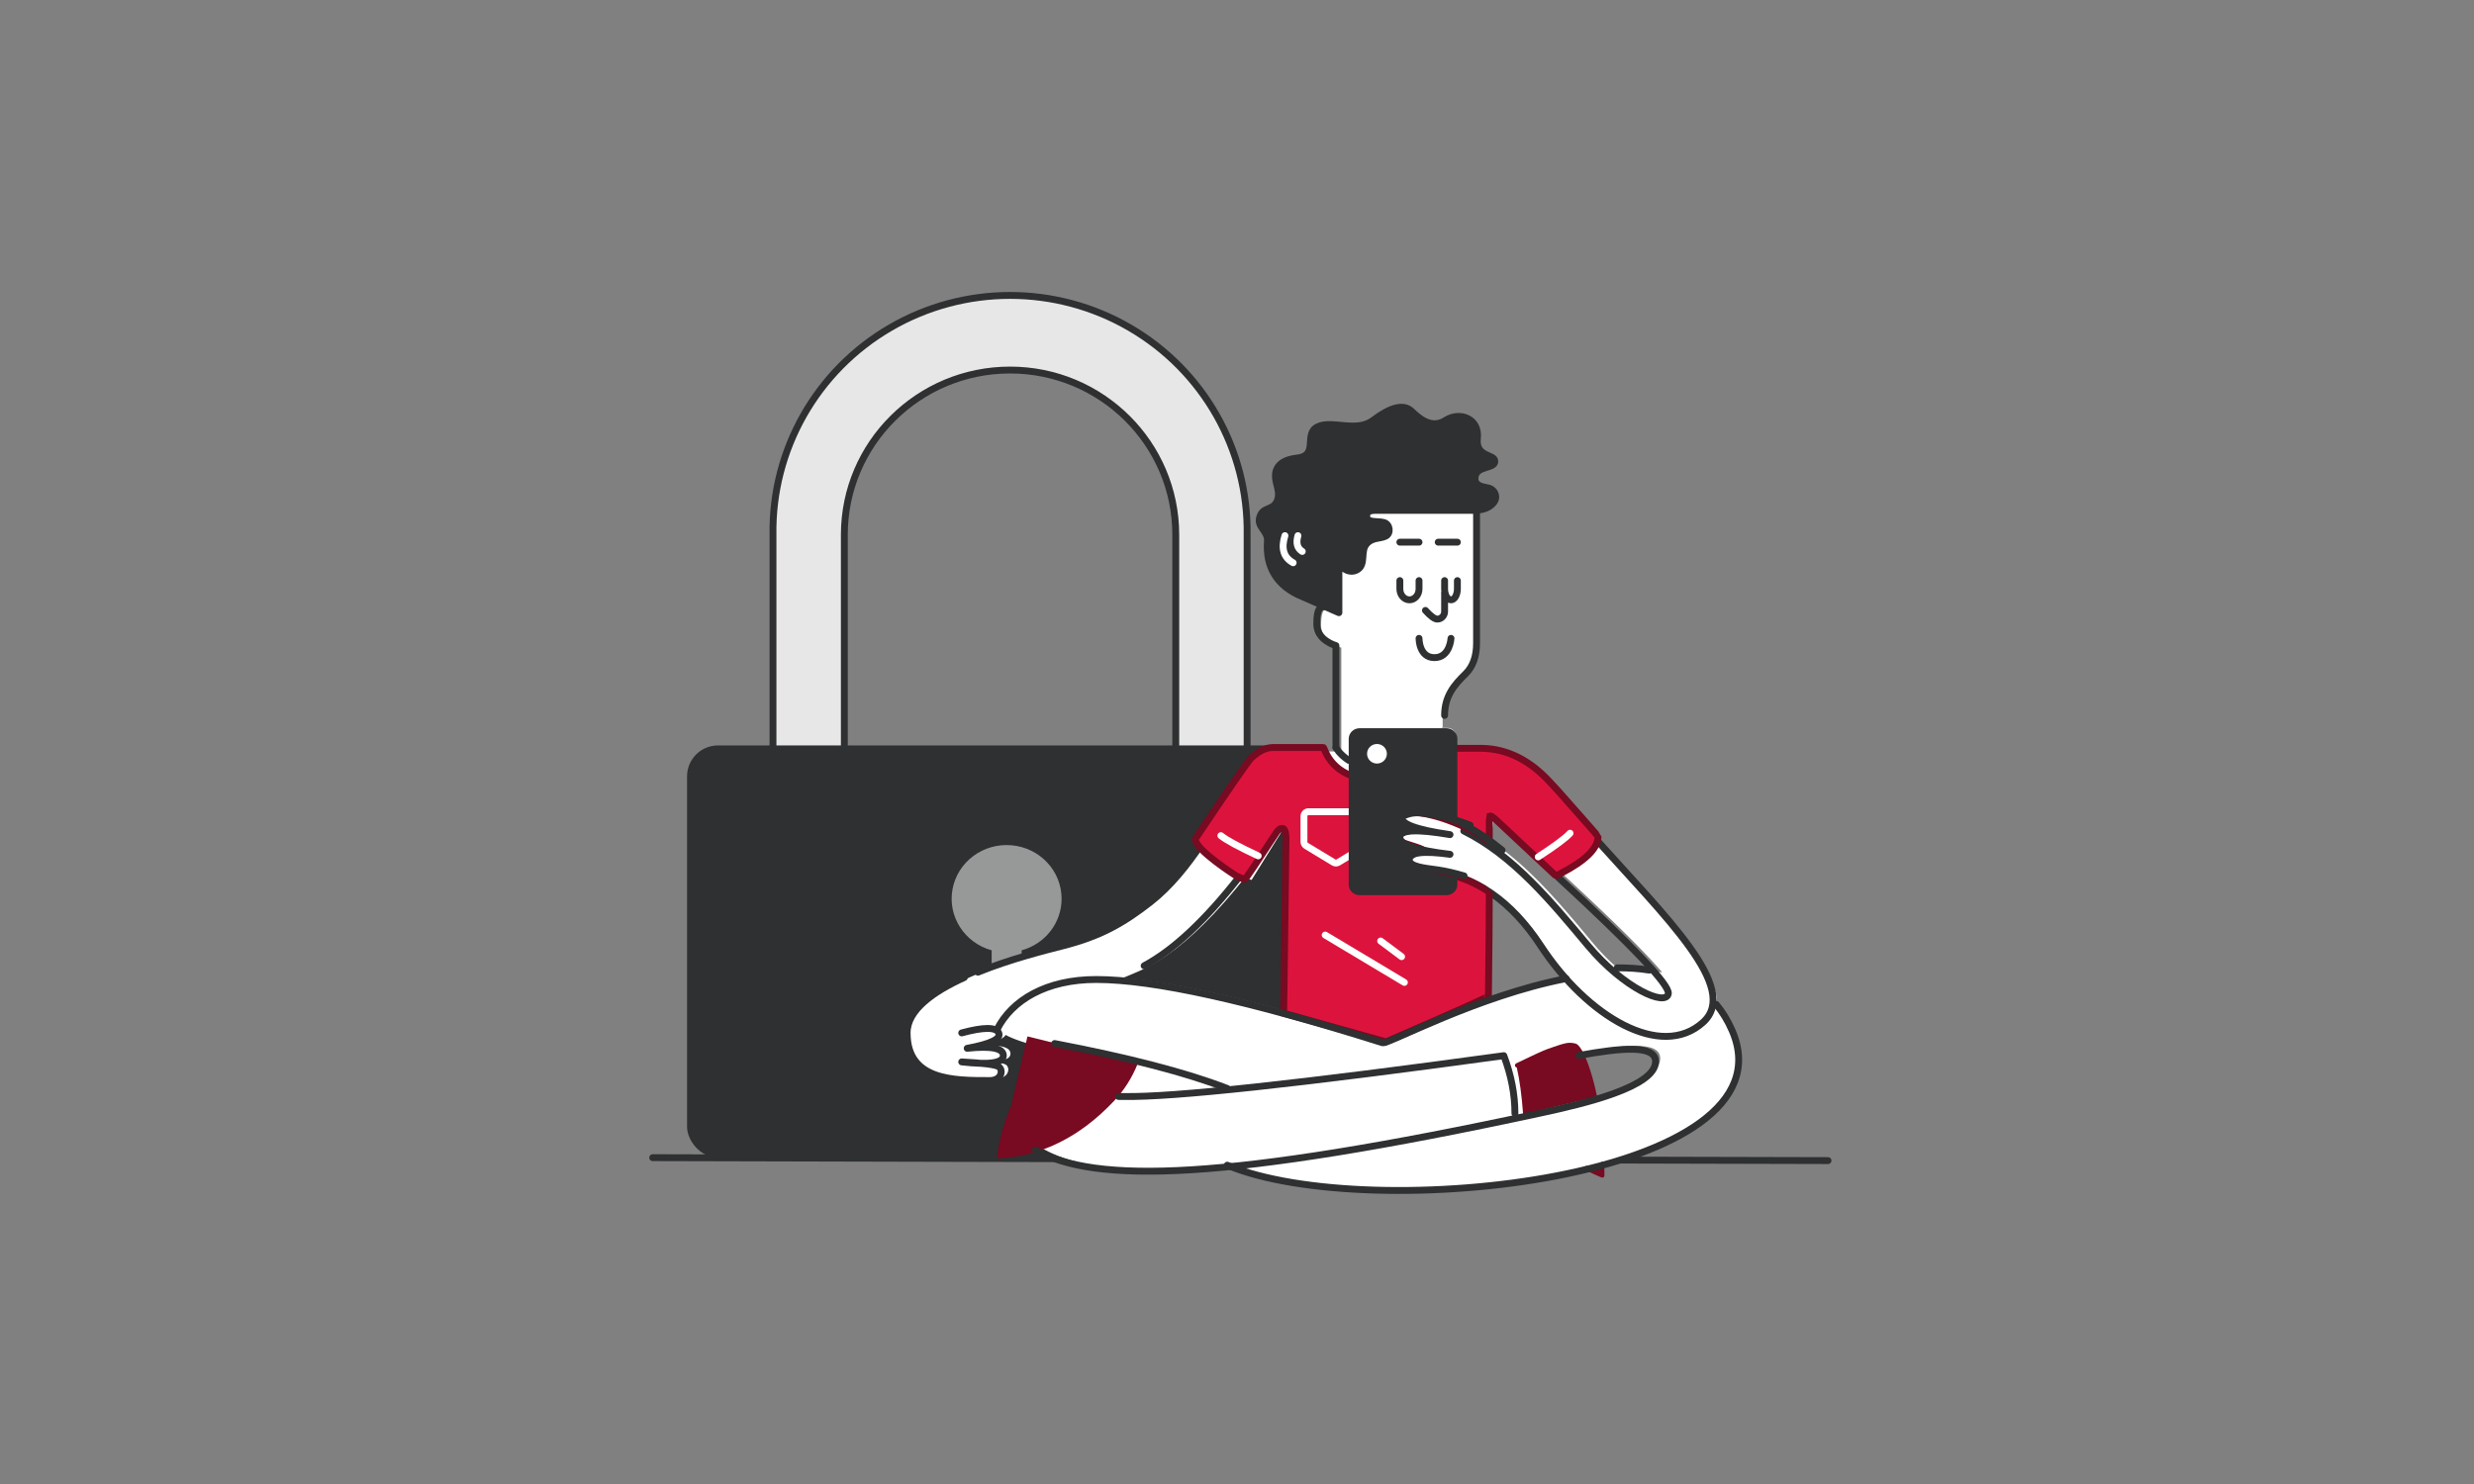 <?xml version="1.0" encoding="UTF-8"?>
<svg width="360px" height="216px" viewBox="0 0 360 216" version="1.1" xmlns="http://www.w3.org/2000/svg" xmlns:xlink="http://www.w3.org/1999/xlink">
    <rect x="0" y="0" width="360" height="216" fill="#808080" stroke="none"/>
    <title>6332DB09-0836-4E0D-B68E-DB556D61CF72</title>
    <g id="Micro-illustrations" stroke="none" stroke-width="1" fill="none" fill-rule="evenodd">
        <g id="2---Micro-illustrations/Security/security-360px">
            <g id="lock" transform="translate(100.476, 43)" fill-rule="nonzero">
                <path d="M80.996,91 L70.614,91 L70.614,34.84 C70.614,21.596 59.818,10.86 46.5,10.86 C33.182,10.86 22.386,21.596 22.386,34.84 L22.386,91 L12.004,91 L12.004,34.84 C11.811,22.457 18.343,10.933 29.096,4.685 C39.848,-1.562 53.152,-1.562 63.904,4.685 C74.657,10.933 81.189,22.457 80.996,34.84 L80.996,91 Z" id="Path" fill="#FFC100"></path>
                <g id="Group" transform="translate(12, 0)" fill="#E7E7E7" stroke="#2E3031">
                    <path d="M68.996,91 L58.614,91 L58.614,34.84 C58.614,21.596 47.818,10.86 34.5,10.86 C21.182,10.86 10.386,21.596 10.386,34.84 L10.386,91 L0.004,91 L0.004,34.84 C-0.189,22.457 6.343,10.933 17.096,4.685 C27.848,-1.562 41.152,-1.562 51.904,4.685 C62.657,10.933 69.189,22.457 68.996,34.84 L68.996,91 Z" id="Path"></path>
                </g>
                <rect id="Rectangle" stroke="#2E3031" fill="#2E3031" x="0" y="66" width="92" height="59" rx="4"></rect>
                <g id="Group" opacity="0.5" transform="translate(38, 80)" fill="#FFFFFF">
                    <path d="M16,7.813 C16.003,3.778 12.855,0.406 8.739,0.034 C4.622,-0.339 0.893,2.412 0.136,6.379 C-0.621,10.345 1.844,14.222 5.821,15.321 L5.821,27 L10.188,27 L10.188,15.321 C13.632,14.374 16.007,11.305 16,7.813 Z" id="Path"></path>
                </g>
            </g>
            <line x1="94.976" y1="168.5" x2="266" y2="168.928" id="Border-Copy" stroke="#2E3031" stroke-linecap="round" stroke-linejoin="round"></line>
            <g id="Group-2" transform="translate(131.869, 59.831)">
                <g id="Zen-guy" transform="translate(0, 0)">
                    <g id="guy" transform="translate(1.131, -0.554)">
                        <path d="M72.619,0.566 L72.942,0.868 L73.151,1.054 L73.368,1.239 L73.595,1.421 L73.822,1.588 C74.824,2.298 76.048,2.746 77.408,1.95 L77.543,1.867 C79.534,0.588 82.302,1.604 82.101,4.307 L82.088,4.448 C81.929,5.886 82.589,6.44 83.272,6.784 L83.458,6.873 L83.905,7.07 L84.066,7.147 C84.376,7.302 84.595,7.477 84.595,7.781 C84.595,8.154 84.301,8.343 83.901,8.493 L83.693,8.565 L83.169,8.73 C82.546,8.935 81.923,9.214 81.778,9.932 C81.594,10.846 82.13,11.217 82.713,11.404 L82.898,11.457 L83.082,11.501 L83.645,11.612 L83.763,11.643 C84.623,11.906 85.098,12.963 84.373,13.798 C83.759,14.505 82.907,14.766 81.849,14.829 L81.964,14.893 L81.964,34.008 C81.964,35.911 81.383,37.381 80.222,38.418 L79.934,38.677 L79.455,39.124 L79.147,39.428 C77.887,40.708 76.922,42.168 76.922,44.379 L76.922,46.577 L76.916,46.583 L76.759,46.676 L77.657,46.676 C78.301,46.676 78.829,47.179 78.875,47.817 L78.879,47.909 L78.879,50.002 L78.967,50.035 L83.355,50.035 C87.197,50.035 90.591,51.974 92.63,54.936 L101.757,65.198 L101.83,65.292 L105.716,69.566 L106.594,70.541 L107.454,71.502 L108.293,72.451 L109.109,73.387 L109.638,74.003 L110.154,74.612 L110.658,75.215 L111.147,75.811 L111.621,76.4 L112.079,76.982 L112.521,77.556 C114.57,80.253 116.038,82.694 116.549,84.788 L116.569,84.849 C116.828,85.676 116.893,86.273 116.747,86.538 L116.742,86.546 C116.731,86.788 116.702,87.023 116.655,87.252 L116.721,87.23 C117.631,88.3 118.417,89.556 119.058,91.022 C127.782,110.991 73.668,118.062 49.889,111.774 L49.765,111.803 L47.214,111.017 L45.401,110.45 L44.373,110.541 L43.367,110.624 L42.383,110.698 L41.42,110.764 L40.479,110.821 L39.107,110.89 L38.218,110.926 L37.349,110.953 L36.5,110.973 L35.671,110.984 L34.862,110.986 L34.072,110.981 C33.812,110.978 33.555,110.974 33.301,110.968 L32.548,110.947 C32.3,110.939 32.056,110.929 31.814,110.918 L31.098,110.882 C30.863,110.868 30.63,110.853 30.4,110.837 L29.72,110.785 L28.893,110.71 L28.094,110.623 C27.989,110.61 27.885,110.598 27.781,110.585 L27.168,110.503 L26.572,110.414 L25.991,110.318 L25.426,110.215 L24.877,110.104 L24.608,110.047 L24.081,109.926 C23.735,109.843 23.398,109.756 23.071,109.664 L22.588,109.523 C22.27,109.426 21.962,109.326 21.662,109.221 L21.22,109.06 L20.79,108.892 C20.367,108.722 19.963,108.542 19.577,108.353 L19.198,108.16 C19.011,108.063 18.828,107.963 18.65,107.86 C18.614,107.84 18.567,107.805 18.511,107.756 C16.889,108.281 15.231,108.619 13.536,108.77 C14.212,103.483 16.574,98.466 20.622,93.721 L19.891,93.539 L19.194,93.36 L18.531,93.183 L17.901,93.01 L17.306,92.839 L16.744,92.671 L16.216,92.507 L15.488,92.265 L15.045,92.107 C14.902,92.055 14.766,92.003 14.635,91.952 L14.259,91.8 C13.901,91.65 13.592,91.504 13.335,91.362 C13.086,91.82 12.217,92.24 10.729,92.623 L10.288,92.731 L9.812,92.838 L9.561,92.89 L9.035,92.994 C8.945,93.011 8.853,93.028 8.759,93.045 L9.02,93.019 L9.521,92.974 L9.996,92.94 C10.073,92.936 10.149,92.931 10.223,92.928 L10.659,92.91 C12.909,92.845 14.035,93.238 14.035,94.09 C14.035,94.84 13.03,95.212 11.021,95.206 L10.877,95.205 L11.225,95.241 L11.64,95.29 L11.831,95.315 L12.343,95.393 L12.631,95.449 C12.943,95.514 13.168,95.584 13.308,95.659 L13.357,95.687 C14.041,96.128 13.822,97.585 12.19,97.673 L12.033,97.677 L11.663,97.677 C10.979,97.676 10.275,97.673 9.567,97.653 L9.18,97.64 L8.592,97.613 L8.189,97.589 L7.587,97.541 L7.189,97.501 L6.795,97.454 L6.404,97.399 C6.34,97.389 6.275,97.379 6.211,97.369 L5.828,97.301 L5.639,97.264 L5.265,97.182 C2.3,96.489 0,94.826 0,90.831 C0,88.352 2.172,86.23 5.199,84.465 L5.671,84.196 C5.751,84.152 5.831,84.108 5.912,84.064 L6.441,83.784 C6.619,83.692 6.799,83.6 6.982,83.51 L7.534,83.243 C7.72,83.155 7.907,83.069 8.096,82.983 L8.667,82.729 L8.955,82.604 L9.536,82.36 L10.122,82.123 L10.712,81.892 L11.304,81.667 L11.897,81.449 L12.491,81.237 L13.083,81.033 L13.965,80.737 L14.547,80.549 L15.408,80.278 L15.973,80.106 L16.801,79.859 L17.865,79.554 L18.626,79.342 L20.035,78.962 L21.964,78.46 C27.369,77.057 30.629,75.208 34.643,72.049 C35.923,71.042 37.103,69.887 38.202,68.644 L38.668,68.107 C39.282,67.384 39.871,66.635 40.437,65.872 L40.96,65.153 L41.471,64.428 L41.672,64.136 L42.069,63.552 L42.458,62.967 L42.84,62.382 L43.215,61.798 L43.583,61.216 L43.946,60.638 L46.01,57.296 L46.5,56.512 L46.823,56.005 L47.301,55.27 L47.616,54.798 L47.928,54.342 L48.238,53.904 L48.568,53.456 C50.046,51.487 51.468,50.192 52.986,50.108 L53.144,50.104 L59.119,50.104 L59.121,50.112 L62.178,50.104 L62.178,34.988 L62.02,34.941 L61.888,34.896 L61.725,34.835 L61.634,34.798 L61.434,34.711 C60.562,34.311 59.235,33.431 59.235,31.782 C59.235,29.783 59.624,29.391 60.095,29.251 L60.061,29.246 C59.29,28.491 58.365,27.88 57.287,27.415 L57.014,27.302 C53.228,25.788 51.635,22.97 51.903,19.325 C51.949,18.696 51.713,18.243 51.439,17.834 L51.109,17.355 C50.82,16.919 50.604,16.471 50.791,15.833 C51.003,15.108 51.417,14.861 51.863,14.665 L52.201,14.52 C52.54,14.372 52.874,14.191 53.132,13.798 C53.626,13.045 53.523,12.276 53.345,11.52 L53.161,10.769 L53.118,10.57 L53.092,10.426 L53.068,10.233 L53.053,10.03 L53.051,9.861 C53.066,8.863 53.592,7.656 55.97,7.339 L56.146,7.317 C57.54,7.163 57.898,6.498 58.019,5.709 L58.044,5.51 L58.071,5.203 L58.094,4.843 C58.146,4.042 58.243,3.251 59.106,2.82 C59.816,2.465 60.694,2.459 61.64,2.53 L62.118,2.57 L62.85,2.639 L63.254,2.672 C64.603,2.77 65.974,2.732 67.113,1.867 C69.549,0.017 71.459,-0.54 72.619,0.566 Z M99.1,100.261 L99.166,100.585 L99.942,100.354 L100.455,100.195 L100.962,100.032 L101.464,99.865 L101.958,99.694 L102.444,99.519 C102.524,99.49 102.603,99.46 102.683,99.43 L103.153,99.249 L103.612,99.064 L104.059,98.875 C104.205,98.811 104.349,98.747 104.491,98.682 L104.909,98.484 C107.093,97.421 108.587,96.183 108.587,94.765 C108.587,93.439 107.204,92.942 104.961,92.943 L104.569,92.948 L104.159,92.962 L103.735,92.986 L103.295,93.018 L102.841,93.058 L102.372,93.106 L101.891,93.162 L101.396,93.225 L100.632,93.332 L99.843,93.453 L99.03,93.587 L98.195,93.733 L97.053,93.943 L99.1,100.261 Z M53.684,61.221 L53.66,61.243 L53.321,62.052 L49.117,68.808 L48.644,68.635 L48.464,68.572 L48.266,68.51 L48.181,68.489 C48.147,68.483 48.128,68.483 48.124,68.489 C47.305,69.523 46.495,70.503 45.696,71.428 L45.012,72.209 C41.154,76.556 37.518,79.628 34.107,81.426 L33.848,81.559 L33.386,81.781 L32.837,82.032 L32.2,82.31 L31.475,82.617 L30.372,83.07 C30.628,83.092 30.887,83.115 31.15,83.14 L31.951,83.223 C32.898,83.327 33.891,83.456 34.931,83.612 L35.834,83.751 L36.759,83.903 L37.947,84.11 L39.171,84.337 L40.176,84.533 L41.726,84.85 L42.787,85.078 L43.872,85.317 L44.978,85.57 L46.108,85.835 L47.26,86.112 L47.845,86.256 L49.031,86.552 L50.24,86.861 L51.472,87.183 L52.726,87.517 L54.003,87.864 L55.303,88.223 L55.303,62.059 L55.307,61.939 L54.469,61.316 L53.684,61.221 Z M83.941,70.372 L83.941,85.85 C87.17,84.719 90.657,83.67 94.156,82.943 L95.069,82.761 L94.873,82.533 L94.416,81.985 C94.189,81.708 93.965,81.426 93.744,81.141 L93.305,80.563 L93.088,80.271 L92.661,79.677 C92.45,79.378 92.242,79.075 92.037,78.768 L91.834,78.46 C89.515,74.914 86.884,72.218 83.941,70.372 Z M84.373,59.589 L83.928,63.125 C84.756,63.677 85.562,64.268 86.349,64.892 L86.937,65.367 L87.437,65.786 L87.821,66.113 L88.193,66.44 L88.756,66.947 L89.277,67.429 L89.985,68.106 L90.598,68.71 L91.141,69.259 L91.561,69.693 L92.042,70.198 L92.66,70.86 L93.125,71.368 L93.685,71.989 L93.893,72.222 C94.683,73.11 95.46,74.011 96.227,74.917 L97.244,76.123 L98.797,77.98 L99.189,78.441 C99.32,78.592 99.451,78.742 99.583,78.888 L99.979,79.322 L100.377,79.742 C100.509,79.88 100.642,80.016 100.775,80.149 L101.173,80.541 C101.438,80.798 101.703,81.046 101.967,81.285 L102.362,81.635 L102.71,81.933 L102.738,81.934 C103.971,81.923 105.142,81.923 106.33,82.014 L106.926,82.067 L108.447,82.213 L108.868,82.252 L108.615,81.954 L108.462,81.778 L108.039,81.298 L107.661,80.879 L107.176,80.355 L106.712,79.859 L106.489,79.625 L106.028,79.144 L105.478,78.577 L104.904,77.994 L104.411,77.498 L104.03,77.117 L103.544,76.635 L102.611,75.717 L101.491,74.629 L100.209,73.398 L98.787,72.049 L97.256,70.608 L95.796,69.246 L94.457,68.006 L93.043,67.312 L90.218,64.703 L90.446,64.657 L89.929,64.2 L89.225,63.562 L88.804,63.168 L88.333,62.712 L87.688,62.064 L87.308,61.695 L87.025,61.428 L86.726,61.154 L86.416,60.879 L86.139,60.643 C86.046,60.565 85.954,60.49 85.862,60.417 L85.591,60.209 C85.1,59.844 84.656,59.589 84.373,59.589 Z" id="Fill" fill="#FFFFFF"></path>
                        <path d="M57.399,27.96 C57.143,27.832 56.877,27.714 56.602,27.604 C52.769,26.073 51.158,23.224 51.429,19.539 C51.546,17.948 49.874,17.474 50.303,16.008 C50.733,14.542 51.977,15.01 52.673,13.951 C53.368,12.891 52.895,11.802 52.673,10.757 C52.45,9.712 52.45,7.76 55.723,7.398 C58.997,7.036 56.622,3.898 58.719,2.851 C60.816,1.805 64.357,3.758 66.823,1.888 C69.288,0.017 71.221,-0.546 72.395,0.572 C73.57,1.69 75.328,3.203 77.378,1.888 C79.429,0.572 82.292,1.657 81.979,4.498 C81.665,7.338 84.516,6.767 84.516,7.867 C84.516,8.967 81.979,8.486 81.665,10.042 C81.351,11.598 83.104,11.598 83.674,11.772 C84.545,12.037 85.025,13.106 84.291,13.951 C83.557,14.796 82.486,15.01 81.13,15.01 C79.774,15.01 67.785,15.01 67.102,15.01 C66.418,15.01 65.761,15.176 65.89,16.008 C66.019,16.841 67.499,16.535 68.383,16.776 C69.267,17.017 69.443,18.369 68.627,18.769 C67.81,19.17 66.621,18.916 65.797,19.957 C64.972,20.998 65.719,22.756 64.65,23.547 C63.58,24.338 62.163,23.54 61.828,22.593 C61.828,25.841 61.828,28.277 61.828,29.902" id="Fill" fill="#2E3031"></path>
                        <path d="M100.135,109.837 C100.301,109.832 100.44,109.968 100.444,110.14 C100.458,110.694 100.465,111.254 100.465,111.82 C100.465,112.04 100.248,112.191 100.049,112.108 L99.615,111.924 L99.215,111.749 L98.848,111.582 L98.437,111.385 L98.079,111.202 C97.945,111.131 97.825,111.063 97.717,110.999 C97.573,110.913 97.523,110.722 97.607,110.573 C97.691,110.425 97.876,110.374 98.02,110.46 L98.241,110.587 L98.382,110.661 L99.842,110.241 L99.84,110.156 C99.836,109.984 99.968,109.841 100.135,109.837 Z M95.506,92.508 L95.703,92.519 L95.873,92.538 C96.003,92.554 96.133,92.579 96.265,92.613 C96.522,92.68 96.814,92.985 97.121,93.485 L97.244,93.696 L97.368,93.927 L97.494,94.177 L97.62,94.447 L97.683,94.588 L97.81,94.885 L97.873,95.04 L97.999,95.363 L98.157,95.789 L98.312,96.241 L98.436,96.618 L98.618,97.212 L98.736,97.625 L98.853,98.05 L98.967,98.488 L99.023,98.711 L99.133,99.166 L99.186,99.397 L99.291,99.867 L99.392,100.348 C99.426,100.516 99.321,100.681 99.158,100.716 C98.999,100.751 98.844,100.65 98.803,100.49 L88.636,102.92 C88.433,100.163 88.125,97.888 87.711,96.096 C87.61,96.086 87.515,96.021 87.469,95.918 C87.4,95.762 87.466,95.577 87.618,95.505 L89.787,94.469 L90.572,94.102 L90.917,93.944 L91.231,93.804 L91.645,93.625 L91.883,93.528 L92.138,93.43 L93.1,93.092 L93.69,92.892 L93.945,92.81 L94.283,92.708 L94.483,92.653 L94.666,92.608 L94.834,92.571 L94.989,92.544 L95.135,92.524 L95.273,92.513 L95.341,92.509 L95.506,92.508 Z" id="Fill" fill="#780A21"></path>
                        <path d="M16.511,91.574 L20.327,92.517 C20.403,92.508 20.482,92.525 20.548,92.571 L31.927,95.386 L31.945,95.343 L31.945,95.343 C32.011,95.179 32.197,95.1 32.36,95.167 C32.523,95.233 32.601,95.42 32.535,95.584 C31.71,97.622 30.572,99.413 29.122,100.952 C24.203,106.176 18.635,108.972 12.43,109.327 C12.231,109.339 12.07,109.166 12.096,108.967 C12.414,106.481 13.093,104.055 14.133,101.687 L16.511,91.574 Z" id="Fill" fill="#780A21"></path>
                        <path d="M77.209,30.836 L77.209,28.202 C77.209,27.592 76.734,27.098 76.149,27.098 C75.759,27.098 75.182,27.52 74.419,28.362" id="Border" stroke="#2E3031" stroke-linecap="round" stroke-linejoin="round" transform="translate(75.814, 28.967) scale(-1, 1) rotate(-180) translate(-75.814, -28.967) "></path>
                        <path d="M73.488,28.033 L73.488,26.824 C73.488,25.944 72.863,25.23 72.093,25.23 C71.323,25.23 70.698,25.944 70.698,26.824 L70.698,28.033" id="Border" stroke="#2E3031" stroke-linecap="round" stroke-linejoin="round" transform="translate(72.093, 26.631) scale(-1, 1) rotate(-180) translate(-72.093, -26.631) "></path>
                        <path d="M79.07,28.033 L79.07,26.824 C79.07,25.944 78.653,25.23 78.139,25.23 C77.626,25.23 77.209,25.944 77.209,26.824 L77.209,28.033" id="Border" stroke="#2E3031" stroke-linecap="round" stroke-linejoin="round" transform="translate(78.14, 26.631) scale(-1, 1) rotate(-180) translate(-78.14, -26.631) "></path>
                        <path d="M81.86,14.951 C81.86,16.478 81.86,22.403 81.86,25.457 C81.86,27.094 81.86,31.527 81.86,33.089 L81.86,34.335 C81.86,36.265 81.325,37.756 80.253,38.807 C78.646,40.384 77.209,42.004 77.209,44.852" id="Border" stroke="#2E3031" stroke-linecap="round" stroke-linejoin="round"></path>
                        <path d="M56.602,27.604 C52.769,26.073 51.158,23.224 51.429,19.539 C51.546,17.948 49.874,17.474 50.303,16.008 C50.733,14.542 51.977,15.01 52.673,13.951 C53.368,12.891 52.895,11.802 52.673,10.757 C52.45,9.712 52.45,7.76 55.723,7.398 C58.997,7.036 56.622,3.898 58.719,2.851 C60.816,1.805 64.357,3.758 66.823,1.888 C69.288,0.017 71.221,-0.546 72.395,0.572 C73.57,1.69 75.328,3.203 77.378,1.888 C79.429,0.572 82.292,1.657 81.979,4.498 C81.665,7.338 84.516,6.767 84.516,7.867 C84.516,8.967 81.979,8.486 81.665,10.042 C81.351,11.598 83.104,11.598 83.674,11.772 C84.545,12.037 85.025,13.106 84.291,13.951 C83.557,14.796 82.486,15.01 81.13,15.01 C79.774,15.01 67.785,15.01 67.102,15.01 C66.418,15.01 65.761,15.176 65.89,16.008 C66.019,16.841 67.499,16.535 68.383,16.776 C69.267,17.017 69.443,18.369 68.627,18.769 C67.81,19.17 66.621,18.916 65.797,19.957 C64.972,20.998 65.719,22.756 64.65,23.547 C63.58,24.338 62.163,23.54 61.828,22.593 C61.828,25.841 61.828,28.277 61.828,29.902 C58.527,28.443 56.785,27.677 56.602,27.604 Z" id="Border" stroke="#2E3031" stroke-linecap="round" stroke-linejoin="round"></path>
                        <path d="M61.395,29.463 C60.67,29.068 60.117,28.909 59.735,28.986 C59.162,29.102 58.605,29.131 58.605,31.542 C58.605,33.953 61.395,34.688 61.395,34.688 L61.395,49.525" id="Border" stroke="#2E3031" stroke-linecap="round" stroke-linejoin="round"></path>
                        <path d="M61.395,51.393 C61.395,51.393 61.85,50.453 63.256,49.525" id="Border" stroke="#2E3031" stroke-linecap="round" stroke-linejoin="round" transform="translate(62.326, 50.459) scale(-1, 1) rotate(-180) translate(-62.326, -50.459) "></path>
                        <path d="M73.488,36.443 C73.488,36.443 73.467,33.639 75.731,33.639 C77.995,33.639 78.14,36.443 78.14,36.443" id="Border" stroke="#2E3031" stroke-linecap="round" stroke-linejoin="round" transform="translate(75.814, 35.041) scale(-1, 1) rotate(-180) translate(-75.814, -35.041) "></path>
                        <line x1="70.698" y1="19.638" x2="73.488" y2="19.638" id="Border" stroke="#2E3031" stroke-linecap="round" stroke-linejoin="round" transform="translate(72.093, 19.638) scale(-1, 1) rotate(-180) translate(-72.093, -19.638) "></line>
                        <line x1="76.279" y1="19.638" x2="79.07" y2="19.638" id="Border" stroke="#2E3031" stroke-linecap="round" stroke-linejoin="round" transform="translate(77.674, 19.638) scale(-1, 1) rotate(-180) translate(-77.674, -19.638) "></line>
                        <path d="M41.86,63.541 C39.752,66.661 37.325,69.746 34.368,72.048 C30.359,75.169 27.103,76.995 21.705,78.381 C19.115,79.045 13.963,80.328 9.302,82.23" id="Border" stroke="#2E3031" stroke-linecap="round" stroke-linejoin="round"></path>
                        <path d="M47.442,68.213 C42.435,74.635 37.784,78.995 33.488,81.295" id="Border" stroke="#2E3031" stroke-linecap="round" stroke-linejoin="round"></path>
                        <path d="M98.988,62.607 C109.42,74.258 120.264,84.571 114.828,89.514 C108.718,95.07 97.969,88.727 91.174,78.353 C86.933,71.879 81.658,68.22 75.349,67.377" id="Border" stroke="#2E3031" stroke-linecap="round" stroke-linejoin="round"></path>
                        <path d="M93.73,68.415 C104.593,78.438 109.938,84.079 109.763,85.336 C109.494,87.279 103.352,84.677 98.045,78.326 C92.738,71.974 87.202,65.238 80,61.672" id="Border" stroke="#2E3031" stroke-linecap="round" stroke-linejoin="round"></path>
                        <path d="M59.564,49.525 C59.738,49.525 60.414,53.255 65.379,54.088 L77.991,49.814 C78.035,49.731 78.116,49.67 78.212,49.653 L78.269,49.648 L82.799,49.648 C86.344,49.754 89.554,51.353 92.416,54.429 L93.84,55.968 C97.637,60.252 99.535,62.419 99.535,62.468 C99.535,64.204 97.71,65.98 94.101,67.861 L93.61,68.112 C93.508,68.163 93.389,68.156 93.296,68.095 L93.252,68.061 L84.659,60.013 L84.484,59.87 L84.331,59.751 L84.2,59.654 L84.087,59.578 C83.953,59.494 83.864,59.463 83.807,59.481 L83.713,60.218 L83.713,62.689 C83.713,62.861 83.572,63 83.399,63 C83.244,63 83.116,62.89 83.089,62.745 L83.084,62.689 L83.085,62.609 L82.604,62.342 L82.08,62.062 L81.617,61.822 L81.099,61.563 L80.728,61.383 L80.337,61.198 L79.929,61.011 L79.505,60.823 L79.068,60.636 L78.619,60.451 C78.543,60.42 78.467,60.39 78.391,60.36 L77.928,60.182 L77.458,60.012 C76.985,59.845 76.505,59.691 76.025,59.557 L75.603,59.445 L75.2,59.345 L74.761,59.244 C74.006,59.079 73.163,58.943 72.566,58.992 L71.954,59.041 C71.424,59.09 70.982,59.175 70.683,59.492 C70.206,59.999 70.511,60.448 70.947,60.807 L71.081,60.912 L71.219,61.012 L71.357,61.106 L71.731,61.352 L71.83,61.421 L71.909,61.484 C72.068,61.623 72.035,61.706 71.586,61.723 L71.483,61.726 C70.797,61.737 70.646,61.945 70.594,62.179 L70.579,62.262 L70.568,62.346 L70.554,62.442 C70.527,62.598 70.47,62.736 70.245,62.804 L70.164,62.824 C69.985,62.858 69.999,62.923 70.143,63.008 L70.234,63.057 C70.252,63.065 70.27,63.074 70.289,63.082 L70.414,63.136 L70.559,63.193 L70.721,63.252 L71.089,63.378 L71.933,63.648 L72.646,63.873 L73.159,64.043 L73.513,64.171 L73.664,64.231 L73.795,64.288 C74.054,64.408 74.15,64.503 73.97,64.557 L73.654,64.654 C73.499,64.704 73.351,64.754 73.209,64.805 L72.934,64.909 C72.049,65.259 71.483,65.65 71.483,66.083 C71.483,66.326 71.896,66.557 72.539,66.771 L72.791,66.85 C72.835,66.863 72.879,66.877 72.925,66.89 L73.205,66.967 L73.502,67.043 L73.813,67.117 L74.136,67.189 L74.639,67.294 L75.333,67.429 L75.939,67.539 L77.741,67.842 L77.686,67.867 C78.472,68.115 79.011,68.288 79.302,68.387 C79.758,68.543 80.105,68.681 80.337,68.773 C81.067,69.061 81.573,69.324 81.888,69.487 C82.192,69.644 82.527,69.829 82.828,70.006 C83.318,70.295 83.713,70.553 83.713,70.557 C83.713,70.568 83.713,70.574 83.713,70.576 C83.713,73.872 83.671,78.915 83.586,85.708 C83.586,85.823 78.621,88.042 68.69,92.365 L53.793,88.204 L54.135,62.908 C54.129,61.781 53.914,61.294 53.596,61.294 C53.297,61.294 53.072,61.441 52.794,61.817 C49.761,66.447 48.202,68.753 48.117,68.735 L48.063,68.718 L47.538,68.498 L47.032,68.279 C46.723,68.141 40.944,64.388 40.944,62.909 C40.933,62.862 40.946,62.812 40.983,62.756 C45.944,55.364 48.635,51.469 49.057,51.071 C50.087,50.102 51.079,49.578 52.095,49.529 L52.256,49.525 L59.564,49.525 Z" id="Fill" stroke="#780A21" fill="#DC143D"></path>
                        <path d="M65.399,58.869 L57.392,58.869 C57.034,58.869 56.744,59.163 56.744,59.525 L56.744,63.264 C56.744,63.495 56.864,63.709 57.06,63.828 L61.063,66.251 C61.268,66.375 61.523,66.375 61.727,66.251 L65.731,63.828 C65.927,63.709 66.047,63.495 66.047,63.264 L66.047,59.525 C66.047,59.163 65.757,58.869 65.399,58.869 Z" id="Border" stroke="#FFFFFF" fill-rule="nonzero"></path>
                        <path d="M77.499,46.721 L77.602,46.725 C78.387,46.775 79.015,47.395 79.066,48.17 L79.07,48.272 L79.07,60.458 L79.065,60.514 C79.038,60.658 78.91,60.768 78.756,60.768 C78.601,60.768 78.473,60.658 78.446,60.514 L78.441,60.458 L78.441,60.391 L77.675,60.232 L76.744,60.046 L76.113,59.925 L75.54,59.82 L74.865,59.706 L74.426,59.639 L74.165,59.604 L73.822,59.564 L73.58,59.544 L73.58,59.544 L73.536,59.541 C72.88,59.503 72.387,59.598 72.013,59.716 L71.82,59.782 C71.79,59.793 71.761,59.804 71.733,59.815 L71.573,59.88 L71.371,59.966 L71.259,60.011 L71.209,60.027 L71.209,60.027 L71.163,60.039 C70.637,60.156 71.015,60.737 71.555,61.108 L71.71,61.208 L71.87,61.3 L72.028,61.384 L72.182,61.46 L72.516,61.618 L72.66,61.692 L72.66,61.692 L72.724,61.733 C72.773,61.771 72.775,61.799 72.711,61.82 C71.824,62.106 71.223,62.383 70.907,62.652 C70.334,63.142 70.629,63.671 71.794,64.239 L72.03,64.349 L72.288,64.46 L72.567,64.573 L72.947,64.714 L72.947,64.714 L73.361,64.858 L73.536,64.915 L71.963,66.259 C72.432,66.688 73.139,67.056 74.081,67.362 L74.353,67.446 L74.655,67.534 L74.986,67.625 L75.348,67.718 L75.948,67.864 L76.386,67.965 L77.099,68.122 L77.611,68.231 L78.437,68.399 C78.466,68.257 78.592,68.15 78.744,68.15 C78.898,68.149 79.027,68.258 79.054,68.403 L79.059,68.458 L79.064,69.459 L79.061,69.568 C79.01,70.343 78.382,70.963 77.596,71.013 L77.493,71.016 L64.827,71.016 L64.724,71.013 C63.938,70.963 63.31,70.343 63.259,69.568 L63.256,69.466 L63.256,48.272 L63.259,48.17 C63.31,47.395 63.938,46.775 64.724,46.725 L64.827,46.721 L77.499,46.721 Z M67.367,49.012 C66.57,49.012 65.925,49.649 65.925,50.436 C65.925,51.222 66.57,51.86 67.367,51.86 C68.163,51.86 68.808,51.222 68.808,50.436 C68.808,49.649 68.163,49.012 67.367,49.012 Z" id="Fill" fill="#2E3031"></path>
                        <path d="M17.674,108.121 C26.355,113 45.056,112.691 91.394,102.68 C97.464,101.368 107.907,98.918 107.907,95.235 C107.907,92.793 103.041,93.208 96.755,94.35" id="Border" stroke="#2E3031" stroke-linecap="round" stroke-linejoin="round"></path>
                        <path d="M85.581,64.475 C83.826,63.032 81.976,61.76 80,60.738" id="Border" stroke="#2E3031" stroke-linecap="round" stroke-linejoin="round"></path>
                        <path d="M45.581,110.319 C66.261,118.995 128.36,112.281 119.057,90.74 C118.416,89.256 117.629,87.984 116.719,86.902" id="Border" stroke="#2E3031" stroke-linecap="round" stroke-linejoin="round"></path>
                        <path d="M106.977,81.926 C105.481,81.686 103.923,81.585 102.326,81.6" id="Border" stroke="#2E3031" stroke-linecap="round" stroke-linejoin="round"></path>
                        <path d="M94.884,83.164 C81.97,85.653 68.952,92.746 68.18,92.502 C48.73,86.362 34.838,83.291 26.503,83.291 C19.258,83.291 14.251,86.285 12.093,90.547" id="Border" stroke="#2E3031" stroke-linecap="round" stroke-linejoin="round"></path>
                        <path d="M45.581,99.151 C39.672,96.863 31.3,94.683 20.465,92.611" id="Border" stroke="#2E3031" stroke-linecap="round" stroke-linejoin="round"></path>
                        <path d="M29.767,100.319 C30.302,100.319 30.59,100.319 30.633,100.32 C37.642,100.447 56.04,98.467 85.825,94.377 C86.903,97.24 87.442,100.043 87.442,102.787" id="Border" stroke="#2E3031" stroke-linecap="round" stroke-linejoin="round"></path>
                        <path d="M80.047,68.213 C78.59,67.786 77.311,67.494 76.211,67.338 C74.283,67.065 72.061,66.889 72.061,65.847 C72.061,64.787 74.04,64.529 77.996,65.073 C73.13,64.495 70.698,63.665 70.698,62.583 C70.698,61.501 73.13,61.376 77.996,62.206 C73.044,61.494 70.708,60.621 70.989,59.587 C71.489,57.746 78.732,59.92 80.93,60.83" id="Border" stroke="#2E3031" stroke-linecap="round" stroke-linejoin="round"></path>
                        <g id="Highlights" transform="translate(44.651, 18.689)" stroke="#FFFFFF" stroke-linecap="round" stroke-linejoin="round">
                            <path d="M51.005,43.606 C50.324,44.204 48.652,45.156 45.988,46.463" id="Border" transform="translate(48.497, 45.035) rotate(-7) translate(-48.497, -45.035) "></path>
                            <line x1="15.181" y1="58.132" x2="26.707" y2="65.027" id="Border"></line>
                            <line x1="23.252" y1="59" x2="26.3" y2="61.277" id="Border"></line>
                            <path d="M5.431,43.662 C4.674,44.29 2.864,45.272 0,46.608" id="Border" transform="translate(2.716, 45.135) scale(-1, 1) translate(-2.716, -45.135) "></path>
                            <path d="M9.325,0 C8.734,1.865 9.132,3.18 10.52,3.945" id="Border"></path>
                            <path d="M11.216,0 C10.905,1.086 11.115,1.852 11.845,2.298" id="Border"></path>
                        </g>
                    </g>
                    <g id="hand" transform="translate(0.131, 82.446)">
                        <path d="M7,0.948 C2.4,3.049 0,4.526 0,7.941 C0,15 6.739,15 12.003,15 C13.773,15 14.027,13.417 13.323,12.949 C12.862,12.642 11.069,12.405 7.943,12.239 C11.981,12.712 14,12.399 14,11.301 C14,10.203 12.246,9.844 8.738,10.224 C12.173,9.58 13.701,8.819 13.323,7.941 C13.047,7.297 12.011,7.125 10.216,7.424 C9.778,7.497 9.998,6.785 10.876,5.29 C10.633,5.031 10.412,4.868 10.216,4.803 C9.626,4.608 9.024,4.705 8.593,4.588 C7.888,4.397 7.242,4.044 7.118,3.752 C6.909,3.264 6.676,2.616 6.76,2.12 C6.99,0.759 7.008,0.944 7,0.948 Z" id="Fill" fill="#FFFFFF"></path>
                        <path d="M8.321,0 C3.784,2.056 0,4.744 0,8.064 C0,15 6.739,15 12.003,15 C13.773,15 14.027,13.444 13.323,12.984 C12.862,12.683 11.069,12.451 7.943,12.287 C11.981,12.752 14,12.445 14,11.366 C14,10.287 12.246,9.934 8.738,10.307 C12.173,9.675 13.701,8.927 13.323,8.064 C12.946,7.2 11.152,7.2 7.943,8.064" id="Border" stroke="#2E3031" stroke-linecap="round" stroke-linejoin="round"></path>
                    </g>
                </g>
            </g>
        </g>
    </g>
</svg>